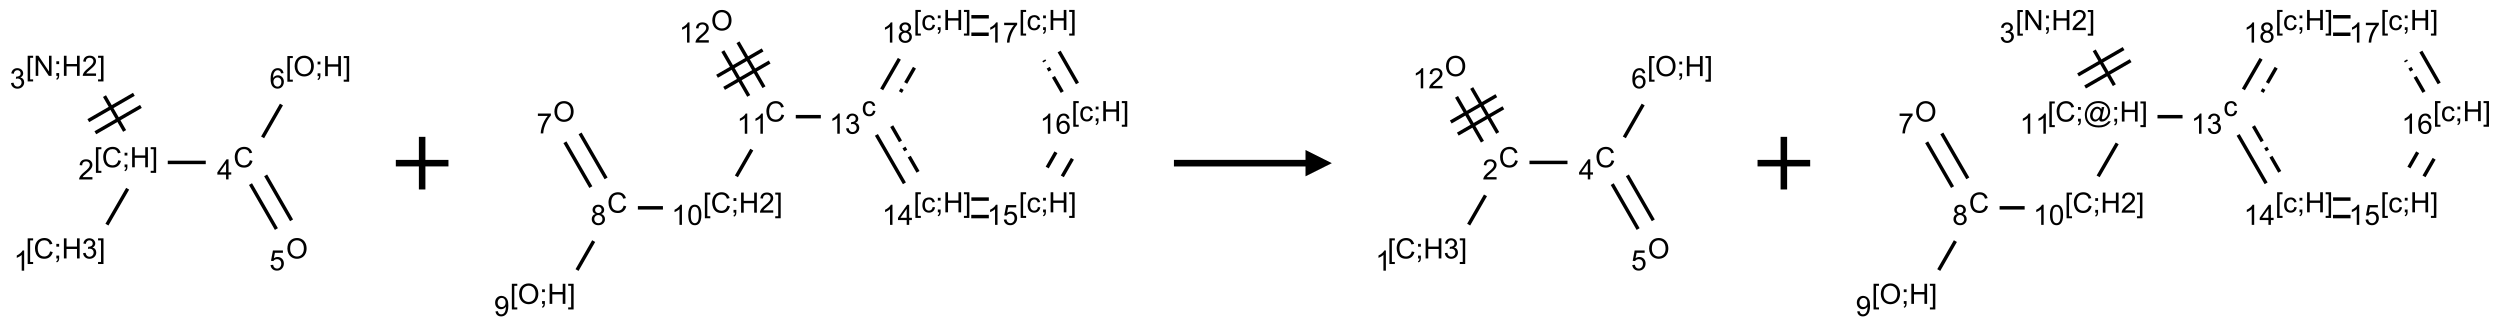 <?xml version="1.0" encoding="UTF-8"?>
<svg xmlns="http://www.w3.org/2000/svg" xmlns:xlink="http://www.w3.org/1999/xlink" width="950" height="124" viewBox="0 0 950 124">
<defs>
<g>
<g id="glyph-0-0">
<path d="M 1.332 0 L 1.332 -6.668 L 6.668 -6.668 L 6.668 0 Z M 1.5 -0.168 L 6.5 -0.168 L 6.5 -6.5 L 1.5 -6.5 Z M 1.5 -0.168 "/>
</g>
<g id="glyph-0-1">
<path d="M 0.723 2.121 L 0.723 -7.637 L 2.793 -7.637 L 2.793 -6.859 L 1.66 -6.859 L 1.66 1.344 L 2.793 1.344 L 2.793 2.121 Z M 0.723 2.121 "/>
</g>
<g id="glyph-0-2">
<path d="M 6.27 -2.676 L 7.281 -2.422 C 7.07 -1.594 6.688 -0.961 6.137 -0.523 C 5.586 -0.086 4.914 0.129 4.121 0.129 C 3.297 0.129 2.629 -0.039 2.113 -0.371 C 1.598 -0.707 1.203 -1.191 0.934 -1.828 C 0.664 -2.465 0.531 -3.145 0.531 -3.875 C 0.531 -4.672 0.684 -5.363 0.988 -5.957 C 1.293 -6.547 1.723 -6.996 2.285 -7.305 C 2.844 -7.613 3.461 -7.766 4.137 -7.766 C 4.898 -7.766 5.543 -7.57 6.062 -7.184 C 6.582 -6.793 6.945 -6.246 7.152 -5.543 L 6.156 -5.309 C 5.98 -5.863 5.723 -6.266 5.387 -6.52 C 5.051 -6.773 4.625 -6.902 4.113 -6.902 C 3.527 -6.902 3.039 -6.762 2.645 -6.48 C 2.25 -6.199 1.973 -5.82 1.812 -5.348 C 1.652 -4.871 1.574 -4.383 1.574 -3.879 C 1.574 -3.23 1.668 -2.664 1.855 -2.18 C 2.047 -1.695 2.34 -1.332 2.738 -1.094 C 3.137 -0.855 3.57 -0.734 4.035 -0.734 C 4.602 -0.734 5.082 -0.898 5.473 -1.223 C 5.867 -1.551 6.133 -2.035 6.27 -2.676 Z M 6.27 -2.676 "/>
</g>
<g id="glyph-0-3">
<path d="M 0.949 -4.465 L 0.949 -5.531 L 2.016 -5.531 L 2.016 -4.465 Z M 0.949 0 L 0.949 -1.066 L 2.016 -1.066 L 2.016 0 C 2.016 0.391 1.945 0.711 1.809 0.949 C 1.668 1.191 1.449 1.379 1.145 1.512 L 0.887 1.109 C 1.082 1.023 1.23 0.895 1.324 0.727 C 1.418 0.559 1.469 0.316 1.48 0 Z M 0.949 0 "/>
</g>
<g id="glyph-0-4">
<path d="M 0.855 0 L 0.855 -7.637 L 1.863 -7.637 L 1.863 -4.5 L 5.832 -4.5 L 5.832 -7.637 L 6.844 -7.637 L 6.844 0 L 5.832 0 L 5.832 -3.598 L 1.863 -3.598 L 1.863 0 Z M 0.855 0 "/>
</g>
<g id="glyph-0-5">
<path d="M 0.449 -2.016 L 1.387 -2.141 C 1.492 -1.609 1.676 -1.227 1.934 -0.992 C 2.191 -0.758 2.508 -0.641 2.879 -0.641 C 3.32 -0.641 3.695 -0.793 3.996 -1.098 C 4.301 -1.402 4.453 -1.781 4.453 -2.234 C 4.453 -2.664 4.312 -3.02 4.031 -3.301 C 3.75 -3.578 3.391 -3.719 2.957 -3.719 C 2.781 -3.719 2.562 -3.684 2.297 -3.613 L 2.402 -4.438 C 2.465 -4.43 2.516 -4.426 2.551 -4.426 C 2.949 -4.426 3.312 -4.531 3.629 -4.738 C 3.949 -4.949 4.109 -5.27 4.109 -5.703 C 4.109 -6.047 3.992 -6.332 3.762 -6.559 C 3.527 -6.785 3.227 -6.895 2.859 -6.895 C 2.496 -6.895 2.191 -6.781 1.949 -6.551 C 1.707 -6.324 1.547 -5.98 1.48 -5.52 L 0.543 -5.688 C 0.656 -6.316 0.918 -6.805 1.324 -7.148 C 1.73 -7.492 2.234 -7.668 2.84 -7.668 C 3.254 -7.668 3.641 -7.578 3.988 -7.398 C 4.34 -7.219 4.609 -6.977 4.793 -6.668 C 4.98 -6.359 5.074 -6.031 5.074 -5.684 C 5.074 -5.352 4.984 -5.051 4.809 -4.781 C 4.629 -4.512 4.367 -4.297 4.02 -4.137 C 4.473 -4.031 4.824 -3.816 5.074 -3.488 C 5.324 -3.16 5.449 -2.75 5.449 -2.254 C 5.449 -1.59 5.203 -1.023 4.719 -0.559 C 4.234 -0.098 3.617 0.137 2.875 0.137 C 2.203 0.137 1.648 -0.062 1.207 -0.465 C 0.762 -0.863 0.512 -1.379 0.449 -2.016 Z M 0.449 -2.016 "/>
</g>
<g id="glyph-0-6">
<path d="M 2.27 2.121 L 0.203 2.121 L 0.203 1.344 L 1.332 1.344 L 1.332 -6.859 L 0.203 -6.859 L 0.203 -7.637 L 2.27 -7.637 Z M 2.27 2.121 "/>
</g>
<g id="glyph-0-7">
<path d="M 3.973 0 L 3.035 0 L 3.035 -5.973 C 2.809 -5.758 2.516 -5.543 2.148 -5.328 C 1.781 -5.113 1.453 -4.953 1.16 -4.844 L 1.16 -5.75 C 1.684 -5.996 2.145 -6.297 2.535 -6.645 C 2.93 -6.996 3.207 -7.336 3.371 -7.668 L 3.973 -7.668 Z M 3.973 0 "/>
</g>
<g id="glyph-0-8">
<path d="M 5.371 -0.902 L 5.371 0 L 0.324 0 C 0.316 -0.227 0.352 -0.441 0.434 -0.652 C 0.562 -0.996 0.766 -1.332 1.051 -1.668 C 1.332 -2 1.742 -2.387 2.277 -2.824 C 3.105 -3.504 3.668 -4.043 3.957 -4.441 C 4.25 -4.84 4.395 -5.215 4.395 -5.566 C 4.395 -5.938 4.262 -6.254 3.996 -6.508 C 3.73 -6.762 3.387 -6.891 2.957 -6.891 C 2.508 -6.891 2.145 -6.754 1.875 -6.484 C 1.605 -6.215 1.469 -5.84 1.465 -5.359 L 0.5 -5.457 C 0.566 -6.176 0.812 -6.727 1.246 -7.102 C 1.676 -7.477 2.254 -7.668 2.98 -7.668 C 3.711 -7.668 4.293 -7.465 4.719 -7.059 C 5.145 -6.652 5.359 -6.148 5.359 -5.547 C 5.359 -5.242 5.297 -4.941 5.172 -4.645 C 5.047 -4.352 4.84 -4.039 4.551 -3.715 C 4.262 -3.387 3.777 -2.938 3.105 -2.371 C 2.543 -1.898 2.18 -1.578 2.02 -1.41 C 1.859 -1.242 1.73 -1.07 1.625 -0.902 Z M 5.371 -0.902 "/>
</g>
<g id="glyph-0-9">
<path d="M 0.812 0 L 0.812 -7.637 L 1.848 -7.637 L 5.859 -1.641 L 5.859 -7.637 L 6.828 -7.637 L 6.828 0 L 5.793 0 L 1.781 -6 L 1.781 0 Z M 0.812 0 "/>
</g>
<g id="glyph-0-10">
<path d="M 3.449 0 L 3.449 -1.828 L 0.137 -1.828 L 0.137 -2.688 L 3.621 -7.637 L 4.387 -7.637 L 4.387 -2.688 L 5.418 -2.688 L 5.418 -1.828 L 4.387 -1.828 L 4.387 0 Z M 3.449 -2.688 L 3.449 -6.129 L 1.059 -2.688 Z M 3.449 -2.688 "/>
</g>
<g id="glyph-0-11">
<path d="M 0.516 -3.719 C 0.516 -4.984 0.855 -5.977 1.535 -6.695 C 2.215 -7.414 3.094 -7.77 4.172 -7.77 C 4.875 -7.77 5.512 -7.602 6.078 -7.266 C 6.645 -6.93 7.074 -6.461 7.371 -5.855 C 7.668 -5.254 7.816 -4.57 7.816 -3.809 C 7.816 -3.035 7.66 -2.34 7.348 -1.73 C 7.035 -1.117 6.594 -0.656 6.02 -0.34 C 5.449 -0.027 4.828 0.129 4.168 0.129 C 3.449 0.129 2.805 -0.043 2.238 -0.391 C 1.672 -0.738 1.246 -1.211 0.953 -1.812 C 0.66 -2.414 0.516 -3.047 0.516 -3.719 Z M 1.559 -3.703 C 1.559 -2.781 1.805 -2.059 2.301 -1.527 C 2.793 -1 3.414 -0.734 4.16 -0.734 C 4.922 -0.734 5.547 -1 6.039 -1.535 C 6.531 -2.07 6.777 -2.828 6.777 -3.812 C 6.777 -4.434 6.672 -4.977 6.461 -5.441 C 6.25 -5.902 5.945 -6.262 5.539 -6.52 C 5.133 -6.773 4.68 -6.902 4.176 -6.902 C 3.461 -6.902 2.848 -6.656 2.332 -6.164 C 1.816 -5.672 1.559 -4.852 1.559 -3.703 Z M 1.559 -3.703 "/>
</g>
<g id="glyph-0-12">
<path d="M 0.441 -2 L 1.426 -2.082 C 1.5 -1.605 1.668 -1.242 1.934 -1.004 C 2.199 -0.762 2.52 -0.641 2.895 -0.641 C 3.348 -0.641 3.73 -0.812 4.043 -1.152 C 4.355 -1.492 4.512 -1.941 4.512 -2.504 C 4.512 -3.039 4.359 -3.461 4.059 -3.77 C 3.758 -4.078 3.367 -4.234 2.879 -4.234 C 2.578 -4.234 2.305 -4.164 2.062 -4.027 C 1.82 -3.891 1.629 -3.715 1.488 -3.496 L 0.609 -3.609 L 1.348 -7.531 L 5.145 -7.531 L 5.145 -6.637 L 2.098 -6.637 L 1.688 -4.582 C 2.145 -4.902 2.625 -5.062 3.129 -5.062 C 3.797 -5.062 4.359 -4.832 4.816 -4.371 C 5.277 -3.91 5.504 -3.312 5.504 -2.59 C 5.504 -1.898 5.305 -1.301 4.902 -0.797 C 4.41 -0.18 3.742 0.129 2.895 0.129 C 2.199 0.129 1.633 -0.062 1.195 -0.453 C 0.758 -0.844 0.504 -1.359 0.441 -2 Z M 0.441 -2 "/>
</g>
<g id="glyph-0-13">
<path d="M 5.309 -5.766 L 4.375 -5.691 C 4.293 -6.059 4.172 -6.328 4.02 -6.496 C 3.766 -6.762 3.453 -6.895 3.082 -6.895 C 2.785 -6.895 2.523 -6.812 2.297 -6.645 C 2 -6.43 1.77 -6.117 1.598 -5.703 C 1.43 -5.289 1.34 -4.703 1.332 -3.938 C 1.559 -4.281 1.836 -4.535 2.16 -4.703 C 2.488 -4.871 2.828 -4.953 3.188 -4.953 C 3.812 -4.953 4.344 -4.723 4.785 -4.262 C 5.223 -3.801 5.441 -3.207 5.441 -2.48 C 5.441 -2 5.34 -1.555 5.133 -1.145 C 4.926 -0.73 4.641 -0.418 4.281 -0.199 C 3.922 0.02 3.512 0.129 3.051 0.129 C 2.27 0.129 1.633 -0.156 1.141 -0.73 C 0.648 -1.305 0.402 -2.254 0.402 -3.574 C 0.402 -5.051 0.672 -6.121 1.219 -6.793 C 1.695 -7.375 2.336 -7.668 3.141 -7.668 C 3.742 -7.668 4.234 -7.5 4.617 -7.16 C 5 -6.824 5.23 -6.359 5.309 -5.766 Z M 1.48 -2.473 C 1.48 -2.152 1.547 -1.844 1.684 -1.547 C 1.82 -1.25 2.016 -1.027 2.262 -0.871 C 2.508 -0.719 2.766 -0.641 3.035 -0.641 C 3.434 -0.641 3.773 -0.801 4.059 -1.121 C 4.344 -1.441 4.484 -1.875 4.484 -2.422 C 4.484 -2.949 4.344 -3.367 4.062 -3.668 C 3.781 -3.973 3.426 -4.125 3 -4.125 C 2.578 -4.125 2.219 -3.973 1.922 -3.668 C 1.625 -3.363 1.48 -2.969 1.48 -2.473 Z M 1.48 -2.473 "/>
</g>
<g id="glyph-0-14">
<path d="M 0.504 -6.637 L 0.504 -7.535 L 5.449 -7.535 L 5.449 -6.809 C 4.961 -6.289 4.48 -5.602 4.004 -4.746 C 3.527 -3.887 3.156 -3.004 2.895 -2.098 C 2.707 -1.461 2.59 -0.762 2.535 0 L 1.574 0 C 1.582 -0.602 1.703 -1.328 1.926 -2.176 C 2.152 -3.027 2.477 -3.848 2.898 -4.637 C 3.32 -5.426 3.77 -6.094 4.246 -6.637 Z M 0.504 -6.637 "/>
</g>
<g id="glyph-0-15">
<path d="M 1.887 -4.141 C 1.496 -4.281 1.207 -4.484 1.02 -4.75 C 0.832 -5.016 0.738 -5.328 0.738 -5.699 C 0.738 -6.254 0.938 -6.719 1.34 -7.098 C 1.738 -7.477 2.27 -7.668 2.934 -7.668 C 3.598 -7.668 4.137 -7.473 4.543 -7.086 C 4.949 -6.699 5.152 -6.227 5.152 -5.672 C 5.152 -5.316 5.059 -5.008 4.871 -4.746 C 4.688 -4.484 4.406 -4.281 4.027 -4.141 C 4.496 -3.988 4.852 -3.742 5.098 -3.402 C 5.34 -3.062 5.465 -2.656 5.465 -2.184 C 5.465 -1.531 5.234 -0.98 4.77 -0.535 C 4.309 -0.09 3.703 0.129 2.949 0.129 C 2.195 0.129 1.586 -0.094 1.125 -0.539 C 0.664 -0.984 0.434 -1.543 0.434 -2.207 C 0.434 -2.703 0.559 -3.121 0.809 -3.457 C 1.062 -3.793 1.422 -4.02 1.887 -4.141 Z M 1.699 -5.73 C 1.699 -5.367 1.812 -5.074 2.047 -4.844 C 2.281 -4.613 2.582 -4.5 2.953 -4.5 C 3.312 -4.5 3.609 -4.613 3.84 -4.84 C 4.07 -5.066 4.188 -5.348 4.188 -5.676 C 4.188 -6.02 4.07 -6.309 3.832 -6.543 C 3.594 -6.777 3.297 -6.895 2.941 -6.895 C 2.586 -6.895 2.289 -6.781 2.051 -6.551 C 1.816 -6.324 1.699 -6.047 1.699 -5.73 Z M 1.395 -2.203 C 1.395 -1.938 1.461 -1.676 1.586 -1.426 C 1.711 -1.176 1.902 -0.984 2.152 -0.848 C 2.402 -0.711 2.672 -0.641 2.957 -0.641 C 3.406 -0.641 3.777 -0.785 4.066 -1.074 C 4.359 -1.363 4.504 -1.727 4.504 -2.172 C 4.504 -2.625 4.355 -2.996 4.055 -3.293 C 3.754 -3.586 3.379 -3.734 2.926 -3.734 C 2.484 -3.734 2.121 -3.59 1.832 -3.297 C 1.543 -3.004 1.395 -2.641 1.395 -2.203 Z M 1.395 -2.203 "/>
</g>
<g id="glyph-0-16">
<path d="M 0.582 -1.766 L 1.484 -1.848 C 1.562 -1.426 1.707 -1.117 1.922 -0.926 C 2.137 -0.734 2.414 -0.641 2.75 -0.641 C 3.039 -0.641 3.289 -0.707 3.508 -0.84 C 3.727 -0.973 3.902 -1.148 4.043 -1.367 C 4.18 -1.586 4.297 -1.887 4.391 -2.262 C 4.484 -2.637 4.531 -3.016 4.531 -3.406 C 4.531 -3.449 4.531 -3.512 4.527 -3.594 C 4.34 -3.297 4.082 -3.055 3.758 -2.867 C 3.434 -2.68 3.082 -2.59 2.703 -2.59 C 2.07 -2.59 1.535 -2.816 1.098 -3.277 C 0.66 -3.734 0.441 -4.34 0.441 -5.09 C 0.441 -5.863 0.672 -6.484 1.129 -6.957 C 1.586 -7.43 2.156 -7.668 2.844 -7.668 C 3.34 -7.668 3.793 -7.531 4.207 -7.266 C 4.617 -7 4.93 -6.617 5.145 -6.121 C 5.355 -5.629 5.465 -4.91 5.465 -3.973 C 5.465 -2.996 5.359 -2.223 5.145 -1.645 C 4.934 -1.066 4.617 -0.625 4.199 -0.324 C 3.781 -0.02 3.293 0.129 2.73 0.129 C 2.133 0.129 1.645 -0.035 1.266 -0.367 C 0.887 -0.699 0.66 -1.164 0.582 -1.766 Z M 4.422 -5.137 C 4.422 -5.676 4.277 -6.102 3.992 -6.418 C 3.707 -6.734 3.359 -6.891 2.957 -6.891 C 2.543 -6.891 2.18 -6.719 1.871 -6.379 C 1.562 -6.039 1.406 -5.598 1.406 -5.059 C 1.406 -4.57 1.555 -4.176 1.848 -3.871 C 2.141 -3.566 2.5 -3.418 2.934 -3.418 C 3.367 -3.418 3.723 -3.57 4.004 -3.871 C 4.281 -4.176 4.422 -4.598 4.422 -5.137 Z M 4.422 -5.137 "/>
</g>
<g id="glyph-0-17">
<path d="M 0.441 -3.766 C 0.441 -4.668 0.535 -5.395 0.723 -5.945 C 0.906 -6.496 1.184 -6.922 1.551 -7.219 C 1.918 -7.516 2.375 -7.668 2.934 -7.668 C 3.344 -7.668 3.703 -7.586 4.012 -7.418 C 4.32 -7.254 4.574 -7.016 4.777 -6.707 C 4.977 -6.395 5.137 -6.016 5.25 -5.57 C 5.363 -5.125 5.422 -4.523 5.422 -3.766 C 5.422 -2.871 5.328 -2.148 5.145 -1.598 C 4.961 -1.047 4.688 -0.621 4.32 -0.32 C 3.953 -0.02 3.492 0.129 2.934 0.129 C 2.195 0.129 1.617 -0.133 1.199 -0.66 C 0.695 -1.297 0.441 -2.332 0.441 -3.766 Z M 1.406 -3.766 C 1.406 -2.512 1.555 -1.68 1.848 -1.262 C 2.141 -0.848 2.5 -0.641 2.934 -0.641 C 3.363 -0.641 3.727 -0.848 4.02 -1.266 C 4.312 -1.684 4.457 -2.516 4.457 -3.766 C 4.457 -5.023 4.312 -5.859 4.02 -6.27 C 3.727 -6.684 3.359 -6.891 2.922 -6.891 C 2.492 -6.891 2.148 -6.707 1.891 -6.344 C 1.566 -5.879 1.406 -5.02 1.406 -3.766 Z M 1.406 -3.766 "/>
</g>
<g id="glyph-0-18">
<path d="M 4.312 -2.027 L 5.234 -1.906 C 5.133 -1.27 4.875 -0.773 4.461 -0.414 C 4.047 -0.055 3.535 0.125 2.934 0.125 C 2.176 0.125 1.566 -0.121 1.105 -0.617 C 0.645 -1.113 0.418 -1.82 0.418 -2.746 C 0.418 -3.344 0.516 -3.863 0.715 -4.312 C 0.91 -4.762 1.211 -5.098 1.617 -5.32 C 2.023 -5.543 2.461 -5.656 2.938 -5.656 C 3.539 -5.656 4.031 -5.504 4.41 -5.199 C 4.793 -4.895 5.039 -4.465 5.145 -3.906 L 4.234 -3.766 C 4.148 -4.137 3.992 -4.418 3.773 -4.605 C 3.555 -4.793 3.285 -4.887 2.973 -4.887 C 2.5 -4.887 2.117 -4.715 1.824 -4.379 C 1.527 -4.039 1.379 -3.504 1.379 -2.77 C 1.379 -2.027 1.523 -1.488 1.809 -1.152 C 2.094 -0.816 2.465 -0.645 2.922 -0.645 C 3.289 -0.645 3.598 -0.758 3.844 -0.984 C 4.09 -1.211 4.246 -1.559 4.312 -2.027 Z M 4.312 -2.027 "/>
</g>
<g id="glyph-0-19">
<path d="M 6.047 -0.848 C 5.82 -0.59 5.57 -0.379 5.289 -0.223 C 5.008 -0.062 4.73 0.016 4.449 0.016 C 4.141 0.016 3.84 -0.074 3.547 -0.254 C 3.254 -0.434 3.02 -0.715 2.836 -1.09 C 2.652 -1.465 2.562 -1.875 2.562 -2.324 C 2.562 -2.875 2.703 -3.43 2.988 -3.98 C 3.27 -4.535 3.621 -4.953 4.043 -5.23 C 4.461 -5.508 4.871 -5.645 5.266 -5.645 C 5.566 -5.645 5.855 -5.566 6.129 -5.41 C 6.402 -5.25 6.641 -5.012 6.84 -4.688 L 7.016 -5.496 L 7.949 -5.496 L 7.199 -2 C 7.094 -1.516 7.043 -1.246 7.043 -1.191 C 7.043 -1.098 7.078 -1.02 7.148 -0.949 C 7.219 -0.883 7.305 -0.848 7.406 -0.848 C 7.59 -0.848 7.832 -0.953 8.129 -1.168 C 8.527 -1.445 8.84 -1.816 9.07 -2.285 C 9.301 -2.75 9.418 -3.234 9.418 -3.73 C 9.418 -4.309 9.27 -4.852 8.973 -5.355 C 8.676 -5.859 8.23 -6.262 7.645 -6.562 C 7.055 -6.863 6.406 -7.016 5.691 -7.016 C 4.879 -7.016 4.137 -6.824 3.465 -6.445 C 2.793 -6.066 2.273 -5.52 1.902 -4.809 C 1.535 -4.098 1.348 -3.34 1.348 -2.527 C 1.348 -1.676 1.535 -0.941 1.902 -0.328 C 2.273 0.285 2.809 0.742 3.508 1.035 C 4.207 1.328 4.984 1.473 5.832 1.473 C 6.742 1.473 7.504 1.32 8.121 1.016 C 8.734 0.711 9.195 0.34 9.5 -0.098 L 10.441 -0.098 C 10.266 0.266 9.961 0.637 9.531 1.016 C 9.102 1.395 8.59 1.695 7.996 1.914 C 7.402 2.133 6.688 2.246 5.848 2.246 C 5.078 2.246 4.367 2.145 3.715 1.949 C 3.066 1.75 2.512 1.453 2.051 1.055 C 1.594 0.656 1.25 0.199 1.016 -0.316 C 0.723 -0.973 0.578 -1.684 0.578 -2.441 C 0.578 -3.289 0.75 -4.098 1.098 -4.863 C 1.523 -5.805 2.125 -6.527 2.902 -7.027 C 3.684 -7.527 4.629 -7.777 5.738 -7.777 C 6.602 -7.777 7.375 -7.602 8.059 -7.246 C 8.746 -6.895 9.285 -6.371 9.684 -5.672 C 10.02 -5.07 10.188 -4.418 10.188 -3.715 C 10.188 -2.707 9.832 -1.812 9.125 -1.031 C 8.492 -0.328 7.801 0.02 7.051 0.02 C 6.812 0.02 6.617 -0.016 6.473 -0.09 C 6.324 -0.16 6.215 -0.266 6.145 -0.402 C 6.102 -0.488 6.066 -0.637 6.047 -0.848 Z M 3.527 -2.262 C 3.527 -1.785 3.641 -1.414 3.863 -1.152 C 4.09 -0.887 4.348 -0.754 4.641 -0.754 C 4.836 -0.754 5.039 -0.812 5.254 -0.93 C 5.469 -1.047 5.676 -1.219 5.871 -1.449 C 6.066 -1.676 6.23 -1.969 6.355 -2.32 C 6.48 -2.672 6.543 -3.027 6.543 -3.379 C 6.543 -3.852 6.426 -4.219 6.191 -4.48 C 5.957 -4.738 5.672 -4.871 5.332 -4.871 C 5.109 -4.871 4.902 -4.812 4.707 -4.699 C 4.512 -4.586 4.32 -4.406 4.137 -4.156 C 3.953 -3.906 3.805 -3.602 3.691 -3.246 C 3.582 -2.887 3.527 -2.559 3.527 -2.262 Z M 3.527 -2.262 "/>
</g>
</g>
</defs>
<path fill="none" stroke-width="0.033" stroke-linecap="butt" stroke-linejoin="miter" stroke="rgb(0%, 0%, 0%)" stroke-opacity="1" stroke-miterlimit="10" d="M 0.159 1.457 L 0.356 1.116 " transform="matrix(40, 0, 0, 40, 34.27, 27.08)"/>
<path fill="none" stroke-width="0.033" stroke-linecap="butt" stroke-linejoin="miter" stroke="rgb(0%, 0%, 0%)" stroke-opacity="1" stroke-miterlimit="10" d="M 0.327 0.567 L 0.136 0.236 " transform="matrix(40, 0, 0, 40, 34.27, 27.08)"/>
<path fill="none" stroke-width="0.033" stroke-linecap="butt" stroke-linejoin="miter" stroke="rgb(0%, 0%, 0%)" stroke-opacity="1" stroke-miterlimit="10" d="M 0.415 0.219 L -0.018 0.469 " transform="matrix(40, 0, 0, 40, 34.27, 27.08)"/>
<path fill="none" stroke-width="0.033" stroke-linecap="butt" stroke-linejoin="miter" stroke="rgb(0%, 0%, 0%)" stroke-opacity="1" stroke-miterlimit="10" d="M 0.482 0.334 L 0.049 0.584 " transform="matrix(40, 0, 0, 40, 34.27, 27.08)"/>
<path fill="none" stroke-width="0.033" stroke-linecap="butt" stroke-linejoin="miter" stroke="rgb(0%, 0%, 0%)" stroke-opacity="1" stroke-miterlimit="10" d="M 0.737 0.866 L 1.098 0.866 " transform="matrix(40, 0, 0, 40, 34.27, 27.08)"/>
<path fill="none" stroke-width="0.033" stroke-linecap="butt" stroke-linejoin="miter" stroke="rgb(0%, 0%, 0%)" stroke-opacity="1" stroke-miterlimit="10" d="M 1.523 1.072 L 1.769 1.499 " transform="matrix(40, 0, 0, 40, 34.27, 27.08)"/>
<path fill="none" stroke-width="0.033" stroke-linecap="butt" stroke-linejoin="miter" stroke="rgb(0%, 0%, 0%)" stroke-opacity="1" stroke-miterlimit="10" d="M 1.667 0.989 L 1.913 1.416 " transform="matrix(40, 0, 0, 40, 34.27, 27.08)"/>
<path fill="none" stroke-width="0.033" stroke-linecap="butt" stroke-linejoin="miter" stroke="rgb(0%, 0%, 0%)" stroke-opacity="1" stroke-miterlimit="10" d="M 1.638 0.628 L 1.817 0.316 " transform="matrix(40, 0, 0, 40, 34.27, 27.08)"/>
<g fill="rgb(0%, 0%, 0%)" fill-opacity="1">
<use xlink:href="#glyph-0-1" x="9.793" y="98.207"/>
<use xlink:href="#glyph-0-2" x="12.757" y="98.207"/>
<use xlink:href="#glyph-0-3" x="20.46" y="98.207"/>
<use xlink:href="#glyph-0-4" x="23.423" y="98.207"/>
<use xlink:href="#glyph-0-5" x="31.126" y="98.207"/>
<use xlink:href="#glyph-0-6" x="37.059" y="98.207"/>
</g>
<g fill="rgb(0%, 0%, 0%)" fill-opacity="1">
<use xlink:href="#glyph-0-7" x="5.211" y="102.844"/>
</g>
<g fill="rgb(0%, 0%, 0%)" fill-opacity="1">
<use xlink:href="#glyph-0-1" x="35.727" y="63.566"/>
<use xlink:href="#glyph-0-2" x="38.69" y="63.566"/>
<use xlink:href="#glyph-0-3" x="46.393" y="63.566"/>
<use xlink:href="#glyph-0-4" x="49.357" y="63.566"/>
<use xlink:href="#glyph-0-6" x="57.06" y="63.566"/>
</g>
<g fill="rgb(0%, 0%, 0%)" fill-opacity="1">
<use xlink:href="#glyph-0-8" x="29.75" y="68.203"/>
</g>
<g fill="rgb(0%, 0%, 0%)" fill-opacity="1">
<use xlink:href="#glyph-0-1" x="9.793" y="28.824"/>
<use xlink:href="#glyph-0-9" x="12.757" y="28.824"/>
<use xlink:href="#glyph-0-3" x="20.46" y="28.824"/>
<use xlink:href="#glyph-0-4" x="23.423" y="28.824"/>
<use xlink:href="#glyph-0-8" x="31.126" y="28.824"/>
<use xlink:href="#glyph-0-6" x="37.059" y="28.824"/>
</g>
<g fill="rgb(0%, 0%, 0%)" fill-opacity="1">
<use xlink:href="#glyph-0-5" x="3.738" y="33.562"/>
</g>
<g fill="rgb(0%, 0%, 0%)" fill-opacity="1">
<use xlink:href="#glyph-0-2" x="88.676" y="63.566"/>
</g>
<g fill="rgb(0%, 0%, 0%)" fill-opacity="1">
<use xlink:href="#glyph-0-10" x="82.457" y="68.172"/>
</g>
<g fill="rgb(0%, 0%, 0%)" fill-opacity="1">
<use xlink:href="#glyph-0-11" x="108.691" y="98.211"/>
</g>
<g fill="rgb(0%, 0%, 0%)" fill-opacity="1">
<use xlink:href="#glyph-0-12" x="102.367" y="102.711"/>
</g>
<g fill="rgb(0%, 0%, 0%)" fill-opacity="1">
<use xlink:href="#glyph-0-1" x="108.48" y="28.93"/>
<use xlink:href="#glyph-0-11" x="111.444" y="28.93"/>
<use xlink:href="#glyph-0-3" x="119.741" y="28.93"/>
<use xlink:href="#glyph-0-4" x="122.704" y="28.93"/>
<use xlink:href="#glyph-0-6" x="130.408" y="28.93"/>
</g>
<g fill="rgb(0%, 0%, 0%)" fill-opacity="1">
<use xlink:href="#glyph-0-13" x="102.43" y="33.562"/>
</g>
<path fill="none" stroke-width="0.062" stroke-linecap="butt" stroke-linejoin="miter" stroke="rgb(0%, 0%, 0%)" stroke-opacity="1" stroke-miterlimit="10" d="M -0 0 L 0.5 0 M 0.25 -0.25 L 0.25 0.25 " transform="matrix(40, 0, 0, 40, 150.414, 62)"/>
<path fill="none" stroke-width="0.033" stroke-linecap="butt" stroke-linejoin="miter" stroke="rgb(0%, 0%, 0%)" stroke-opacity="1" stroke-miterlimit="10" d="M 0.044 1.109 L 0.29 1.535 " transform="matrix(40, 0, 0, 40, 212.914, 9.695)"/>
<path fill="none" stroke-width="0.033" stroke-linecap="butt" stroke-linejoin="miter" stroke="rgb(0%, 0%, 0%)" stroke-opacity="1" stroke-miterlimit="10" d="M 0.188 1.025 L 0.435 1.452 " transform="matrix(40, 0, 0, 40, 212.914, 9.695)"/>
<path fill="none" stroke-width="0.033" stroke-linecap="butt" stroke-linejoin="miter" stroke="rgb(0%, 0%, 0%)" stroke-opacity="1" stroke-miterlimit="10" d="M 0.317 2.048 L 0.159 2.323 " transform="matrix(40, 0, 0, 40, 212.914, 9.695)"/>
<path fill="none" stroke-width="0.033" stroke-linecap="butt" stroke-linejoin="miter" stroke="rgb(0%, 0%, 0%)" stroke-opacity="1" stroke-miterlimit="10" d="M 0.737 1.732 L 0.975 1.732 " transform="matrix(40, 0, 0, 40, 212.914, 9.695)"/>
<path fill="none" stroke-width="0.033" stroke-linecap="butt" stroke-linejoin="miter" stroke="rgb(0%, 0%, 0%)" stroke-opacity="1" stroke-miterlimit="10" d="M 1.673 1.433 L 1.819 1.179 " transform="matrix(40, 0, 0, 40, 212.914, 9.695)"/>
<path fill="none" stroke-width="0.033" stroke-linecap="butt" stroke-linejoin="miter" stroke="rgb(0%, 0%, 0%)" stroke-opacity="1" stroke-miterlimit="10" d="M 1.935 0.586 L 1.688 0.159 " transform="matrix(40, 0, 0, 40, 212.914, 9.695)"/>
<path fill="none" stroke-width="0.033" stroke-linecap="butt" stroke-linejoin="miter" stroke="rgb(0%, 0%, 0%)" stroke-opacity="1" stroke-miterlimit="10" d="M 1.79 0.669 L 1.544 0.243 " transform="matrix(40, 0, 0, 40, 212.914, 9.695)"/>
<path fill="none" stroke-width="0.033" stroke-linecap="butt" stroke-linejoin="miter" stroke="rgb(0%, 0%, 0%)" stroke-opacity="1" stroke-miterlimit="10" d="M 1.922 0.232 L 1.489 0.482 " transform="matrix(40, 0, 0, 40, 212.914, 9.695)"/>
<path fill="none" stroke-width="0.033" stroke-linecap="butt" stroke-linejoin="miter" stroke="rgb(0%, 0%, 0%)" stroke-opacity="1" stroke-miterlimit="10" d="M 1.989 0.347 L 1.556 0.597 " transform="matrix(40, 0, 0, 40, 212.914, 9.695)"/>
<path fill="none" stroke-width="0.033" stroke-linecap="butt" stroke-linejoin="miter" stroke="rgb(0%, 0%, 0%)" stroke-opacity="1" stroke-miterlimit="10" d="M 2.237 0.866 L 2.475 0.866 " transform="matrix(40, 0, 0, 40, 212.914, 9.695)"/>
<path fill="none" stroke-width="0.033" stroke-linecap="butt" stroke-linejoin="miter" stroke="rgb(0%, 0%, 0%)" stroke-opacity="1" stroke-miterlimit="10" d="M 3.003 1.039 L 3.269 1.499 " transform="matrix(40, 0, 0, 40, 212.914, 9.695)"/>
<path fill="none" stroke-width="0.033" stroke-linecap="butt" stroke-linejoin="miter" stroke="rgb(0%, 0%, 0%)" stroke-opacity="1" stroke-dasharray="0.167 0.067 0.033 0.067" stroke-dashoffset="0.333" stroke-miterlimit="10" d="M 3.148 0.955 L 3.413 1.416 " transform="matrix(40, 0, 0, 40, 212.914, 9.695)"/>
<path fill="none" stroke-width="0.033" stroke-linecap="butt" stroke-linejoin="miter" stroke="rgb(0%, 0%, 0%)" stroke-opacity="1" stroke-miterlimit="10" d="M 3.904 1.815 L 4.071 1.815 " transform="matrix(40, 0, 0, 40, 212.914, 9.695)"/>
<path fill="none" stroke-width="0.033" stroke-linecap="butt" stroke-linejoin="miter" stroke="rgb(0%, 0%, 0%)" stroke-opacity="1" stroke-dasharray="0.167 0.067 0.033 0.067" stroke-dashoffset="0.333" stroke-miterlimit="10" d="M 3.904 1.649 L 4.071 1.649 " transform="matrix(40, 0, 0, 40, 212.914, 9.695)"/>
<path fill="none" stroke-width="0.033" stroke-linecap="butt" stroke-linejoin="miter" stroke="rgb(0%, 0%, 0%)" stroke-opacity="1" stroke-miterlimit="10" d="M 4.769 1.433 L 4.865 1.266 " transform="matrix(40, 0, 0, 40, 212.914, 9.695)"/>
<path fill="none" stroke-width="0.033" stroke-linecap="butt" stroke-linejoin="miter" stroke="rgb(0%, 0%, 0%)" stroke-opacity="1" stroke-dasharray="0.167 0.067 0.033 0.067" stroke-dashoffset="0.333" stroke-miterlimit="10" d="M 4.625 1.35 L 4.721 1.182 " transform="matrix(40, 0, 0, 40, 212.914, 9.695)"/>
<path fill="none" stroke-width="0.033" stroke-linecap="butt" stroke-linejoin="miter" stroke="rgb(0%, 0%, 0%)" stroke-opacity="1" stroke-miterlimit="10" d="M 4.913 0.55 L 4.739 0.247 " transform="matrix(40, 0, 0, 40, 212.914, 9.695)"/>
<path fill="none" stroke-width="0.033" stroke-linecap="butt" stroke-linejoin="miter" stroke="rgb(0%, 0%, 0%)" stroke-opacity="1" stroke-dasharray="0.167 0.067 0.033 0.067" stroke-dashoffset="0.333" stroke-miterlimit="10" d="M 4.769 0.633 L 4.594 0.33 " transform="matrix(40, 0, 0, 40, 212.914, 9.695)"/>
<path fill="none" stroke-width="0.033" stroke-linecap="butt" stroke-linejoin="miter" stroke="rgb(0%, 0%, 0%)" stroke-opacity="1" stroke-miterlimit="10" d="M 4.071 -0.083 L 3.905 -0.083 " transform="matrix(40, 0, 0, 40, 212.914, 9.695)"/>
<path fill="none" stroke-width="0.033" stroke-linecap="butt" stroke-linejoin="miter" stroke="rgb(0%, 0%, 0%)" stroke-opacity="1" stroke-dasharray="0.167 0.067 0.033 0.067" stroke-dashoffset="0.333" stroke-miterlimit="10" d="M 4.071 0.083 L 3.905 0.083 " transform="matrix(40, 0, 0, 40, 212.914, 9.695)"/>
<path fill="none" stroke-width="0.033" stroke-linecap="butt" stroke-linejoin="miter" stroke="rgb(0%, 0%, 0%)" stroke-opacity="1" stroke-miterlimit="10" d="M 3.221 0.316 L 3.053 0.607 " transform="matrix(40, 0, 0, 40, 212.914, 9.695)"/>
<path fill="none" stroke-width="0.033" stroke-linecap="butt" stroke-linejoin="miter" stroke="rgb(0%, 0%, 0%)" stroke-opacity="1" stroke-dasharray="0.167 0.067 0.033 0.067" stroke-dashoffset="0.333" stroke-miterlimit="10" d="M 3.365 0.4 L 3.198 0.69 " transform="matrix(40, 0, 0, 40, 212.914, 9.695)"/>
<g fill="rgb(0%, 0%, 0%)" fill-opacity="1">
<use xlink:href="#glyph-0-11" x="210.16" y="46.184"/>
</g>
<g fill="rgb(0%, 0%, 0%)" fill-opacity="1">
<use xlink:href="#glyph-0-14" x="203.891" y="50.688"/>
</g>
<g fill="rgb(0%, 0%, 0%)" fill-opacity="1">
<use xlink:href="#glyph-0-2" x="230.695" y="80.82"/>
</g>
<g fill="rgb(0%, 0%, 0%)" fill-opacity="1">
<use xlink:href="#glyph-0-15" x="224.43" y="85.457"/>
</g>
<g fill="rgb(0%, 0%, 0%)" fill-opacity="1">
<use xlink:href="#glyph-0-1" x="193.777" y="115.469"/>
<use xlink:href="#glyph-0-11" x="196.741" y="115.469"/>
<use xlink:href="#glyph-0-3" x="205.038" y="115.469"/>
<use xlink:href="#glyph-0-4" x="208.001" y="115.469"/>
<use xlink:href="#glyph-0-6" x="215.704" y="115.469"/>
</g>
<g fill="rgb(0%, 0%, 0%)" fill-opacity="1">
<use xlink:href="#glyph-0-16" x="187.703" y="120.098"/>
</g>
<g fill="rgb(0%, 0%, 0%)" fill-opacity="1">
<use xlink:href="#glyph-0-1" x="267.125" y="80.82"/>
<use xlink:href="#glyph-0-2" x="270.089" y="80.82"/>
<use xlink:href="#glyph-0-3" x="277.792" y="80.82"/>
<use xlink:href="#glyph-0-4" x="280.755" y="80.82"/>
<use xlink:href="#glyph-0-8" x="288.458" y="80.82"/>
<use xlink:href="#glyph-0-6" x="294.391" y="80.82"/>
</g>
<g fill="rgb(0%, 0%, 0%)" fill-opacity="1">
<use xlink:href="#glyph-0-7" x="255.164" y="85.457"/>
<use xlink:href="#glyph-0-17" x="261.096" y="85.457"/>
</g>
<g fill="rgb(0%, 0%, 0%)" fill-opacity="1">
<use xlink:href="#glyph-0-2" x="290.695" y="46.18"/>
</g>
<g fill="rgb(0%, 0%, 0%)" fill-opacity="1">
<use xlink:href="#glyph-0-7" x="279.984" y="50.816"/>
<use xlink:href="#glyph-0-7" x="285.917" y="50.816"/>
</g>
<g fill="rgb(0%, 0%, 0%)" fill-opacity="1">
<use xlink:href="#glyph-0-11" x="270.16" y="11.543"/>
</g>
<g fill="rgb(0%, 0%, 0%)" fill-opacity="1">
<use xlink:href="#glyph-0-7" x="258.039" y="16.176"/>
<use xlink:href="#glyph-0-8" x="263.971" y="16.176"/>
</g>
<g fill="rgb(0%, 0%, 0%)" fill-opacity="1">
<use xlink:href="#glyph-0-18" x="327.434" y="44.07"/>
</g>
<g fill="rgb(0%, 0%, 0%)" fill-opacity="1">
<use xlink:href="#glyph-0-7" x="315.137" y="50.816"/>
<use xlink:href="#glyph-0-5" x="321.069" y="50.816"/>
</g>
<g fill="rgb(0%, 0%, 0%)" fill-opacity="1">
<use xlink:href="#glyph-0-1" x="347.125" y="80.688"/>
<use xlink:href="#glyph-0-18" x="350.089" y="80.688"/>
<use xlink:href="#glyph-0-3" x="355.422" y="80.688"/>
<use xlink:href="#glyph-0-4" x="358.385" y="80.688"/>
<use xlink:href="#glyph-0-6" x="366.089" y="80.688"/>
</g>
<g fill="rgb(0%, 0%, 0%)" fill-opacity="1">
<use xlink:href="#glyph-0-7" x="335.168" y="85.457"/>
<use xlink:href="#glyph-0-10" x="341.1" y="85.457"/>
</g>
<g fill="rgb(0%, 0%, 0%)" fill-opacity="1">
<use xlink:href="#glyph-0-1" x="387.125" y="80.688"/>
<use xlink:href="#glyph-0-18" x="390.089" y="80.688"/>
<use xlink:href="#glyph-0-3" x="395.422" y="80.688"/>
<use xlink:href="#glyph-0-4" x="398.385" y="80.688"/>
<use xlink:href="#glyph-0-6" x="406.089" y="80.688"/>
</g>
<g fill="rgb(0%, 0%, 0%)" fill-opacity="1">
<use xlink:href="#glyph-0-7" x="375.078" y="85.457"/>
<use xlink:href="#glyph-0-12" x="381.01" y="85.457"/>
</g>
<g fill="rgb(0%, 0%, 0%)" fill-opacity="1">
<use xlink:href="#glyph-0-1" x="407.125" y="46.047"/>
<use xlink:href="#glyph-0-18" x="410.089" y="46.047"/>
<use xlink:href="#glyph-0-3" x="415.422" y="46.047"/>
<use xlink:href="#glyph-0-4" x="418.385" y="46.047"/>
<use xlink:href="#glyph-0-6" x="426.089" y="46.047"/>
</g>
<g fill="rgb(0%, 0%, 0%)" fill-opacity="1">
<use xlink:href="#glyph-0-7" x="395.141" y="50.816"/>
<use xlink:href="#glyph-0-13" x="401.073" y="50.816"/>
</g>
<g fill="rgb(0%, 0%, 0%)" fill-opacity="1">
<use xlink:href="#glyph-0-1" x="387.125" y="11.406"/>
<use xlink:href="#glyph-0-18" x="390.089" y="11.406"/>
<use xlink:href="#glyph-0-3" x="395.422" y="11.406"/>
<use xlink:href="#glyph-0-4" x="398.385" y="11.406"/>
<use xlink:href="#glyph-0-6" x="406.089" y="11.406"/>
</g>
<g fill="rgb(0%, 0%, 0%)" fill-opacity="1">
<use xlink:href="#glyph-0-7" x="375.137" y="16.176"/>
<use xlink:href="#glyph-0-14" x="381.069" y="16.176"/>
</g>
<g fill="rgb(0%, 0%, 0%)" fill-opacity="1">
<use xlink:href="#glyph-0-1" x="347.125" y="11.406"/>
<use xlink:href="#glyph-0-18" x="350.089" y="11.406"/>
<use xlink:href="#glyph-0-3" x="355.422" y="11.406"/>
<use xlink:href="#glyph-0-4" x="358.385" y="11.406"/>
<use xlink:href="#glyph-0-6" x="366.089" y="11.406"/>
</g>
<g fill="rgb(0%, 0%, 0%)" fill-opacity="1">
<use xlink:href="#glyph-0-7" x="335.121" y="16.176"/>
<use xlink:href="#glyph-0-15" x="341.053" y="16.176"/>
</g>
<path fill-rule="nonzero" fill="rgb(0%, 0%, 0%)" fill-opacity="1" d="M 446.094 63.25 L 496.094 63.25 L 496.094 67 L 506.094 62 L 496.094 57 L 496.094 60.75 L 446.094 60.75 "/>
<path fill="none" stroke-width="0.033" stroke-linecap="butt" stroke-linejoin="miter" stroke="rgb(0%, 0%, 0%)" stroke-opacity="1" stroke-miterlimit="10" d="M 0.159 1.457 L 0.319 1.179 " transform="matrix(40, 0, 0, 40, 551.723, 27.08)"/>
<path fill="none" stroke-width="0.033" stroke-linecap="butt" stroke-linejoin="miter" stroke="rgb(0%, 0%, 0%)" stroke-opacity="1" stroke-miterlimit="10" d="M 0.737 0.866 L 1.098 0.866 " transform="matrix(40, 0, 0, 40, 551.723, 27.08)"/>
<path fill="none" stroke-width="0.033" stroke-linecap="butt" stroke-linejoin="miter" stroke="rgb(0%, 0%, 0%)" stroke-opacity="1" stroke-miterlimit="10" d="M 1.523 1.072 L 1.769 1.499 " transform="matrix(40, 0, 0, 40, 551.723, 27.08)"/>
<path fill="none" stroke-width="0.033" stroke-linecap="butt" stroke-linejoin="miter" stroke="rgb(0%, 0%, 0%)" stroke-opacity="1" stroke-miterlimit="10" d="M 1.667 0.989 L 1.913 1.416 " transform="matrix(40, 0, 0, 40, 551.723, 27.08)"/>
<path fill="none" stroke-width="0.033" stroke-linecap="butt" stroke-linejoin="miter" stroke="rgb(0%, 0%, 0%)" stroke-opacity="1" stroke-miterlimit="10" d="M 1.638 0.628 L 1.817 0.316 " transform="matrix(40, 0, 0, 40, 551.723, 27.08)"/>
<path fill="none" stroke-width="0.033" stroke-linecap="butt" stroke-linejoin="miter" stroke="rgb(0%, 0%, 0%)" stroke-opacity="1" stroke-miterlimit="10" d="M 0.435 0.586 L 0.188 0.159 " transform="matrix(40, 0, 0, 40, 551.723, 27.08)"/>
<path fill="none" stroke-width="0.033" stroke-linecap="butt" stroke-linejoin="miter" stroke="rgb(0%, 0%, 0%)" stroke-opacity="1" stroke-miterlimit="10" d="M 0.29 0.669 L 0.044 0.243 " transform="matrix(40, 0, 0, 40, 551.723, 27.08)"/>
<path fill="none" stroke-width="0.033" stroke-linecap="butt" stroke-linejoin="miter" stroke="rgb(0%, 0%, 0%)" stroke-opacity="1" stroke-miterlimit="10" d="M 0.422 0.232 L -0.011 0.482 " transform="matrix(40, 0, 0, 40, 551.723, 27.08)"/>
<path fill="none" stroke-width="0.033" stroke-linecap="butt" stroke-linejoin="miter" stroke="rgb(0%, 0%, 0%)" stroke-opacity="1" stroke-miterlimit="10" d="M 0.489 0.347 L 0.056 0.597 " transform="matrix(40, 0, 0, 40, 551.723, 27.08)"/>
<g fill="rgb(0%, 0%, 0%)" fill-opacity="1">
<use xlink:href="#glyph-0-1" x="527.246" y="98.207"/>
<use xlink:href="#glyph-0-2" x="530.21" y="98.207"/>
<use xlink:href="#glyph-0-3" x="537.913" y="98.207"/>
<use xlink:href="#glyph-0-4" x="540.876" y="98.207"/>
<use xlink:href="#glyph-0-5" x="548.579" y="98.207"/>
<use xlink:href="#glyph-0-6" x="554.512" y="98.207"/>
</g>
<g fill="rgb(0%, 0%, 0%)" fill-opacity="1">
<use xlink:href="#glyph-0-7" x="522.664" y="102.844"/>
</g>
<g fill="rgb(0%, 0%, 0%)" fill-opacity="1">
<use xlink:href="#glyph-0-2" x="569.504" y="63.566"/>
</g>
<g fill="rgb(0%, 0%, 0%)" fill-opacity="1">
<use xlink:href="#glyph-0-8" x="563.332" y="68.203"/>
</g>
<g fill="rgb(0%, 0%, 0%)" fill-opacity="1">
<use xlink:href="#glyph-0-2" x="606.129" y="63.566"/>
</g>
<g fill="rgb(0%, 0%, 0%)" fill-opacity="1">
<use xlink:href="#glyph-0-10" x="599.91" y="68.172"/>
</g>
<g fill="rgb(0%, 0%, 0%)" fill-opacity="1">
<use xlink:href="#glyph-0-11" x="626.145" y="98.211"/>
</g>
<g fill="rgb(0%, 0%, 0%)" fill-opacity="1">
<use xlink:href="#glyph-0-12" x="619.82" y="102.711"/>
</g>
<g fill="rgb(0%, 0%, 0%)" fill-opacity="1">
<use xlink:href="#glyph-0-1" x="625.934" y="28.93"/>
<use xlink:href="#glyph-0-11" x="628.897" y="28.93"/>
<use xlink:href="#glyph-0-3" x="637.194" y="28.93"/>
<use xlink:href="#glyph-0-4" x="640.158" y="28.93"/>
<use xlink:href="#glyph-0-6" x="647.861" y="28.93"/>
</g>
<g fill="rgb(0%, 0%, 0%)" fill-opacity="1">
<use xlink:href="#glyph-0-13" x="619.883" y="33.562"/>
</g>
<g fill="rgb(0%, 0%, 0%)" fill-opacity="1">
<use xlink:href="#glyph-0-11" x="548.969" y="28.93"/>
</g>
<g fill="rgb(0%, 0%, 0%)" fill-opacity="1">
<use xlink:href="#glyph-0-7" x="536.848" y="33.562"/>
<use xlink:href="#glyph-0-8" x="542.78" y="33.562"/>
</g>
<path fill="none" stroke-width="0.062" stroke-linecap="butt" stroke-linejoin="miter" stroke="rgb(0%, 0%, 0%)" stroke-opacity="1" stroke-miterlimit="10" d="M -0 0 L 0.5 0 M 0.25 -0.25 L 0.25 0.25 " transform="matrix(40, 0, 0, 40, 667.867, 62)"/>
<path fill="none" stroke-width="0.033" stroke-linecap="butt" stroke-linejoin="miter" stroke="rgb(0%, 0%, 0%)" stroke-opacity="1" stroke-miterlimit="10" d="M 1.636 0.236 L 1.827 0.567 " transform="matrix(40, 0, 0, 40, 730.367, 9.695)"/>
<path fill="none" stroke-width="0.033" stroke-linecap="butt" stroke-linejoin="miter" stroke="rgb(0%, 0%, 0%)" stroke-opacity="1" stroke-miterlimit="10" d="M 1.549 0.584 L 1.982 0.334 " transform="matrix(40, 0, 0, 40, 730.367, 9.695)"/>
<path fill="none" stroke-width="0.033" stroke-linecap="butt" stroke-linejoin="miter" stroke="rgb(0%, 0%, 0%)" stroke-opacity="1" stroke-miterlimit="10" d="M 1.482 0.469 L 1.915 0.219 " transform="matrix(40, 0, 0, 40, 730.367, 9.695)"/>
<path fill="none" stroke-width="0.033" stroke-linecap="butt" stroke-linejoin="miter" stroke="rgb(0%, 0%, 0%)" stroke-opacity="1" stroke-miterlimit="10" d="M 1.854 1.12 L 1.673 1.433 " transform="matrix(40, 0, 0, 40, 730.367, 9.695)"/>
<path fill="none" stroke-width="0.033" stroke-linecap="butt" stroke-linejoin="miter" stroke="rgb(0%, 0%, 0%)" stroke-opacity="1" stroke-miterlimit="10" d="M 0.975 1.732 L 0.737 1.732 " transform="matrix(40, 0, 0, 40, 730.367, 9.695)"/>
<path fill="none" stroke-width="0.033" stroke-linecap="butt" stroke-linejoin="miter" stroke="rgb(0%, 0%, 0%)" stroke-opacity="1" stroke-miterlimit="10" d="M 0.435 1.452 L 0.188 1.025 " transform="matrix(40, 0, 0, 40, 730.367, 9.695)"/>
<path fill="none" stroke-width="0.033" stroke-linecap="butt" stroke-linejoin="miter" stroke="rgb(0%, 0%, 0%)" stroke-opacity="1" stroke-miterlimit="10" d="M 0.29 1.535 L 0.044 1.109 " transform="matrix(40, 0, 0, 40, 730.367, 9.695)"/>
<path fill="none" stroke-width="0.033" stroke-linecap="butt" stroke-linejoin="miter" stroke="rgb(0%, 0%, 0%)" stroke-opacity="1" stroke-miterlimit="10" d="M 0.317 2.048 L 0.159 2.323 " transform="matrix(40, 0, 0, 40, 730.367, 9.695)"/>
<path fill="none" stroke-width="0.033" stroke-linecap="butt" stroke-linejoin="miter" stroke="rgb(0%, 0%, 0%)" stroke-opacity="1" stroke-miterlimit="10" d="M 2.237 0.866 L 2.475 0.866 " transform="matrix(40, 0, 0, 40, 730.367, 9.695)"/>
<path fill="none" stroke-width="0.033" stroke-linecap="butt" stroke-linejoin="miter" stroke="rgb(0%, 0%, 0%)" stroke-opacity="1" stroke-miterlimit="10" d="M 3.003 1.039 L 3.269 1.499 " transform="matrix(40, 0, 0, 40, 730.367, 9.695)"/>
<path fill="none" stroke-width="0.033" stroke-linecap="butt" stroke-linejoin="miter" stroke="rgb(0%, 0%, 0%)" stroke-opacity="1" stroke-dasharray="0.167 0.067 0.033 0.067" stroke-dashoffset="0.333" stroke-miterlimit="10" d="M 3.148 0.955 L 3.413 1.416 " transform="matrix(40, 0, 0, 40, 730.367, 9.695)"/>
<path fill="none" stroke-width="0.033" stroke-linecap="butt" stroke-linejoin="miter" stroke="rgb(0%, 0%, 0%)" stroke-opacity="1" stroke-miterlimit="10" d="M 3.904 1.815 L 4.071 1.815 " transform="matrix(40, 0, 0, 40, 730.367, 9.695)"/>
<path fill="none" stroke-width="0.033" stroke-linecap="butt" stroke-linejoin="miter" stroke="rgb(0%, 0%, 0%)" stroke-opacity="1" stroke-dasharray="0.167 0.067 0.033 0.067" stroke-dashoffset="0.333" stroke-miterlimit="10" d="M 3.904 1.649 L 4.071 1.649 " transform="matrix(40, 0, 0, 40, 730.367, 9.695)"/>
<path fill="none" stroke-width="0.033" stroke-linecap="butt" stroke-linejoin="miter" stroke="rgb(0%, 0%, 0%)" stroke-opacity="1" stroke-miterlimit="10" d="M 4.769 1.433 L 4.865 1.266 " transform="matrix(40, 0, 0, 40, 730.367, 9.695)"/>
<path fill="none" stroke-width="0.033" stroke-linecap="butt" stroke-linejoin="miter" stroke="rgb(0%, 0%, 0%)" stroke-opacity="1" stroke-dasharray="0.167 0.067 0.033 0.067" stroke-dashoffset="0.333" stroke-miterlimit="10" d="M 4.625 1.35 L 4.721 1.182 " transform="matrix(40, 0, 0, 40, 730.367, 9.695)"/>
<path fill="none" stroke-width="0.033" stroke-linecap="butt" stroke-linejoin="miter" stroke="rgb(0%, 0%, 0%)" stroke-opacity="1" stroke-miterlimit="10" d="M 4.913 0.55 L 4.739 0.247 " transform="matrix(40, 0, 0, 40, 730.367, 9.695)"/>
<path fill="none" stroke-width="0.033" stroke-linecap="butt" stroke-linejoin="miter" stroke="rgb(0%, 0%, 0%)" stroke-opacity="1" stroke-dasharray="0.167 0.067 0.033 0.067" stroke-dashoffset="0.333" stroke-miterlimit="10" d="M 4.769 0.633 L 4.594 0.33 " transform="matrix(40, 0, 0, 40, 730.367, 9.695)"/>
<path fill="none" stroke-width="0.033" stroke-linecap="butt" stroke-linejoin="miter" stroke="rgb(0%, 0%, 0%)" stroke-opacity="1" stroke-miterlimit="10" d="M 4.071 -0.083 L 3.905 -0.083 " transform="matrix(40, 0, 0, 40, 730.367, 9.695)"/>
<path fill="none" stroke-width="0.033" stroke-linecap="butt" stroke-linejoin="miter" stroke="rgb(0%, 0%, 0%)" stroke-opacity="1" stroke-dasharray="0.167 0.067 0.033 0.067" stroke-dashoffset="0.333" stroke-miterlimit="10" d="M 4.071 0.083 L 3.905 0.083 " transform="matrix(40, 0, 0, 40, 730.367, 9.695)"/>
<path fill="none" stroke-width="0.033" stroke-linecap="butt" stroke-linejoin="miter" stroke="rgb(0%, 0%, 0%)" stroke-opacity="1" stroke-miterlimit="10" d="M 3.221 0.316 L 3.053 0.607 " transform="matrix(40, 0, 0, 40, 730.367, 9.695)"/>
<path fill="none" stroke-width="0.033" stroke-linecap="butt" stroke-linejoin="miter" stroke="rgb(0%, 0%, 0%)" stroke-opacity="1" stroke-dasharray="0.167 0.067 0.033 0.067" stroke-dashoffset="0.333" stroke-miterlimit="10" d="M 3.365 0.4 L 3.198 0.69 " transform="matrix(40, 0, 0, 40, 730.367, 9.695)"/>
<g fill="rgb(0%, 0%, 0%)" fill-opacity="1">
<use xlink:href="#glyph-0-1" x="765.891" y="11.438"/>
<use xlink:href="#glyph-0-9" x="768.854" y="11.438"/>
<use xlink:href="#glyph-0-3" x="776.557" y="11.438"/>
<use xlink:href="#glyph-0-4" x="779.521" y="11.438"/>
<use xlink:href="#glyph-0-8" x="787.224" y="11.438"/>
<use xlink:href="#glyph-0-6" x="793.156" y="11.438"/>
</g>
<g fill="rgb(0%, 0%, 0%)" fill-opacity="1">
<use xlink:href="#glyph-0-5" x="759.836" y="16.176"/>
</g>
<g fill="rgb(0%, 0%, 0%)" fill-opacity="1">
<use xlink:href="#glyph-0-1" x="778.031" y="46.188"/>
<use xlink:href="#glyph-0-2" x="780.995" y="46.188"/>
<use xlink:href="#glyph-0-3" x="788.698" y="46.188"/>
<use xlink:href="#glyph-0-19" x="791.661" y="46.188"/>
<use xlink:href="#glyph-0-3" x="802.49" y="46.188"/>
<use xlink:href="#glyph-0-4" x="805.453" y="46.188"/>
<use xlink:href="#glyph-0-6" x="813.156" y="46.188"/>
</g>
<g fill="rgb(0%, 0%, 0%)" fill-opacity="1">
<use xlink:href="#glyph-0-7" x="767.516" y="50.816"/>
<use xlink:href="#glyph-0-7" x="773.448" y="50.816"/>
</g>
<g fill="rgb(0%, 0%, 0%)" fill-opacity="1">
<use xlink:href="#glyph-0-1" x="784.578" y="80.82"/>
<use xlink:href="#glyph-0-2" x="787.542" y="80.82"/>
<use xlink:href="#glyph-0-3" x="795.245" y="80.82"/>
<use xlink:href="#glyph-0-4" x="798.208" y="80.82"/>
<use xlink:href="#glyph-0-8" x="805.911" y="80.82"/>
<use xlink:href="#glyph-0-6" x="811.844" y="80.82"/>
</g>
<g fill="rgb(0%, 0%, 0%)" fill-opacity="1">
<use xlink:href="#glyph-0-7" x="772.617" y="85.457"/>
<use xlink:href="#glyph-0-17" x="778.549" y="85.457"/>
</g>
<g fill="rgb(0%, 0%, 0%)" fill-opacity="1">
<use xlink:href="#glyph-0-2" x="748.148" y="80.82"/>
</g>
<g fill="rgb(0%, 0%, 0%)" fill-opacity="1">
<use xlink:href="#glyph-0-15" x="741.883" y="85.457"/>
</g>
<g fill="rgb(0%, 0%, 0%)" fill-opacity="1">
<use xlink:href="#glyph-0-11" x="727.613" y="46.184"/>
</g>
<g fill="rgb(0%, 0%, 0%)" fill-opacity="1">
<use xlink:href="#glyph-0-14" x="721.344" y="50.688"/>
</g>
<g fill="rgb(0%, 0%, 0%)" fill-opacity="1">
<use xlink:href="#glyph-0-1" x="711.23" y="115.469"/>
<use xlink:href="#glyph-0-11" x="714.194" y="115.469"/>
<use xlink:href="#glyph-0-3" x="722.491" y="115.469"/>
<use xlink:href="#glyph-0-4" x="725.454" y="115.469"/>
<use xlink:href="#glyph-0-6" x="733.158" y="115.469"/>
</g>
<g fill="rgb(0%, 0%, 0%)" fill-opacity="1">
<use xlink:href="#glyph-0-16" x="705.156" y="120.098"/>
</g>
<g fill="rgb(0%, 0%, 0%)" fill-opacity="1">
<use xlink:href="#glyph-0-18" x="844.887" y="44.07"/>
</g>
<g fill="rgb(0%, 0%, 0%)" fill-opacity="1">
<use xlink:href="#glyph-0-7" x="832.59" y="50.816"/>
<use xlink:href="#glyph-0-5" x="838.522" y="50.816"/>
</g>
<g fill="rgb(0%, 0%, 0%)" fill-opacity="1">
<use xlink:href="#glyph-0-1" x="864.578" y="80.688"/>
<use xlink:href="#glyph-0-18" x="867.542" y="80.688"/>
<use xlink:href="#glyph-0-3" x="872.875" y="80.688"/>
<use xlink:href="#glyph-0-4" x="875.839" y="80.688"/>
<use xlink:href="#glyph-0-6" x="883.542" y="80.688"/>
</g>
<g fill="rgb(0%, 0%, 0%)" fill-opacity="1">
<use xlink:href="#glyph-0-7" x="852.621" y="85.457"/>
<use xlink:href="#glyph-0-10" x="858.553" y="85.457"/>
</g>
<g fill="rgb(0%, 0%, 0%)" fill-opacity="1">
<use xlink:href="#glyph-0-1" x="904.578" y="80.688"/>
<use xlink:href="#glyph-0-18" x="907.542" y="80.688"/>
<use xlink:href="#glyph-0-3" x="912.875" y="80.688"/>
<use xlink:href="#glyph-0-4" x="915.839" y="80.688"/>
<use xlink:href="#glyph-0-6" x="923.542" y="80.688"/>
</g>
<g fill="rgb(0%, 0%, 0%)" fill-opacity="1">
<use xlink:href="#glyph-0-7" x="892.531" y="85.457"/>
<use xlink:href="#glyph-0-12" x="898.464" y="85.457"/>
</g>
<g fill="rgb(0%, 0%, 0%)" fill-opacity="1">
<use xlink:href="#glyph-0-1" x="924.578" y="46.047"/>
<use xlink:href="#glyph-0-18" x="927.542" y="46.047"/>
<use xlink:href="#glyph-0-3" x="932.875" y="46.047"/>
<use xlink:href="#glyph-0-4" x="935.839" y="46.047"/>
<use xlink:href="#glyph-0-6" x="943.542" y="46.047"/>
</g>
<g fill="rgb(0%, 0%, 0%)" fill-opacity="1">
<use xlink:href="#glyph-0-7" x="912.594" y="50.816"/>
<use xlink:href="#glyph-0-13" x="918.526" y="50.816"/>
</g>
<g fill="rgb(0%, 0%, 0%)" fill-opacity="1">
<use xlink:href="#glyph-0-1" x="904.578" y="11.406"/>
<use xlink:href="#glyph-0-18" x="907.542" y="11.406"/>
<use xlink:href="#glyph-0-3" x="912.875" y="11.406"/>
<use xlink:href="#glyph-0-4" x="915.839" y="11.406"/>
<use xlink:href="#glyph-0-6" x="923.542" y="11.406"/>
</g>
<g fill="rgb(0%, 0%, 0%)" fill-opacity="1">
<use xlink:href="#glyph-0-7" x="892.59" y="16.176"/>
<use xlink:href="#glyph-0-14" x="898.522" y="16.176"/>
</g>
<g fill="rgb(0%, 0%, 0%)" fill-opacity="1">
<use xlink:href="#glyph-0-1" x="864.578" y="11.406"/>
<use xlink:href="#glyph-0-18" x="867.542" y="11.406"/>
<use xlink:href="#glyph-0-3" x="872.875" y="11.406"/>
<use xlink:href="#glyph-0-4" x="875.839" y="11.406"/>
<use xlink:href="#glyph-0-6" x="883.542" y="11.406"/>
</g>
<g fill="rgb(0%, 0%, 0%)" fill-opacity="1">
<use xlink:href="#glyph-0-7" x="852.574" y="16.176"/>
<use xlink:href="#glyph-0-15" x="858.507" y="16.176"/>
</g>
</svg>
